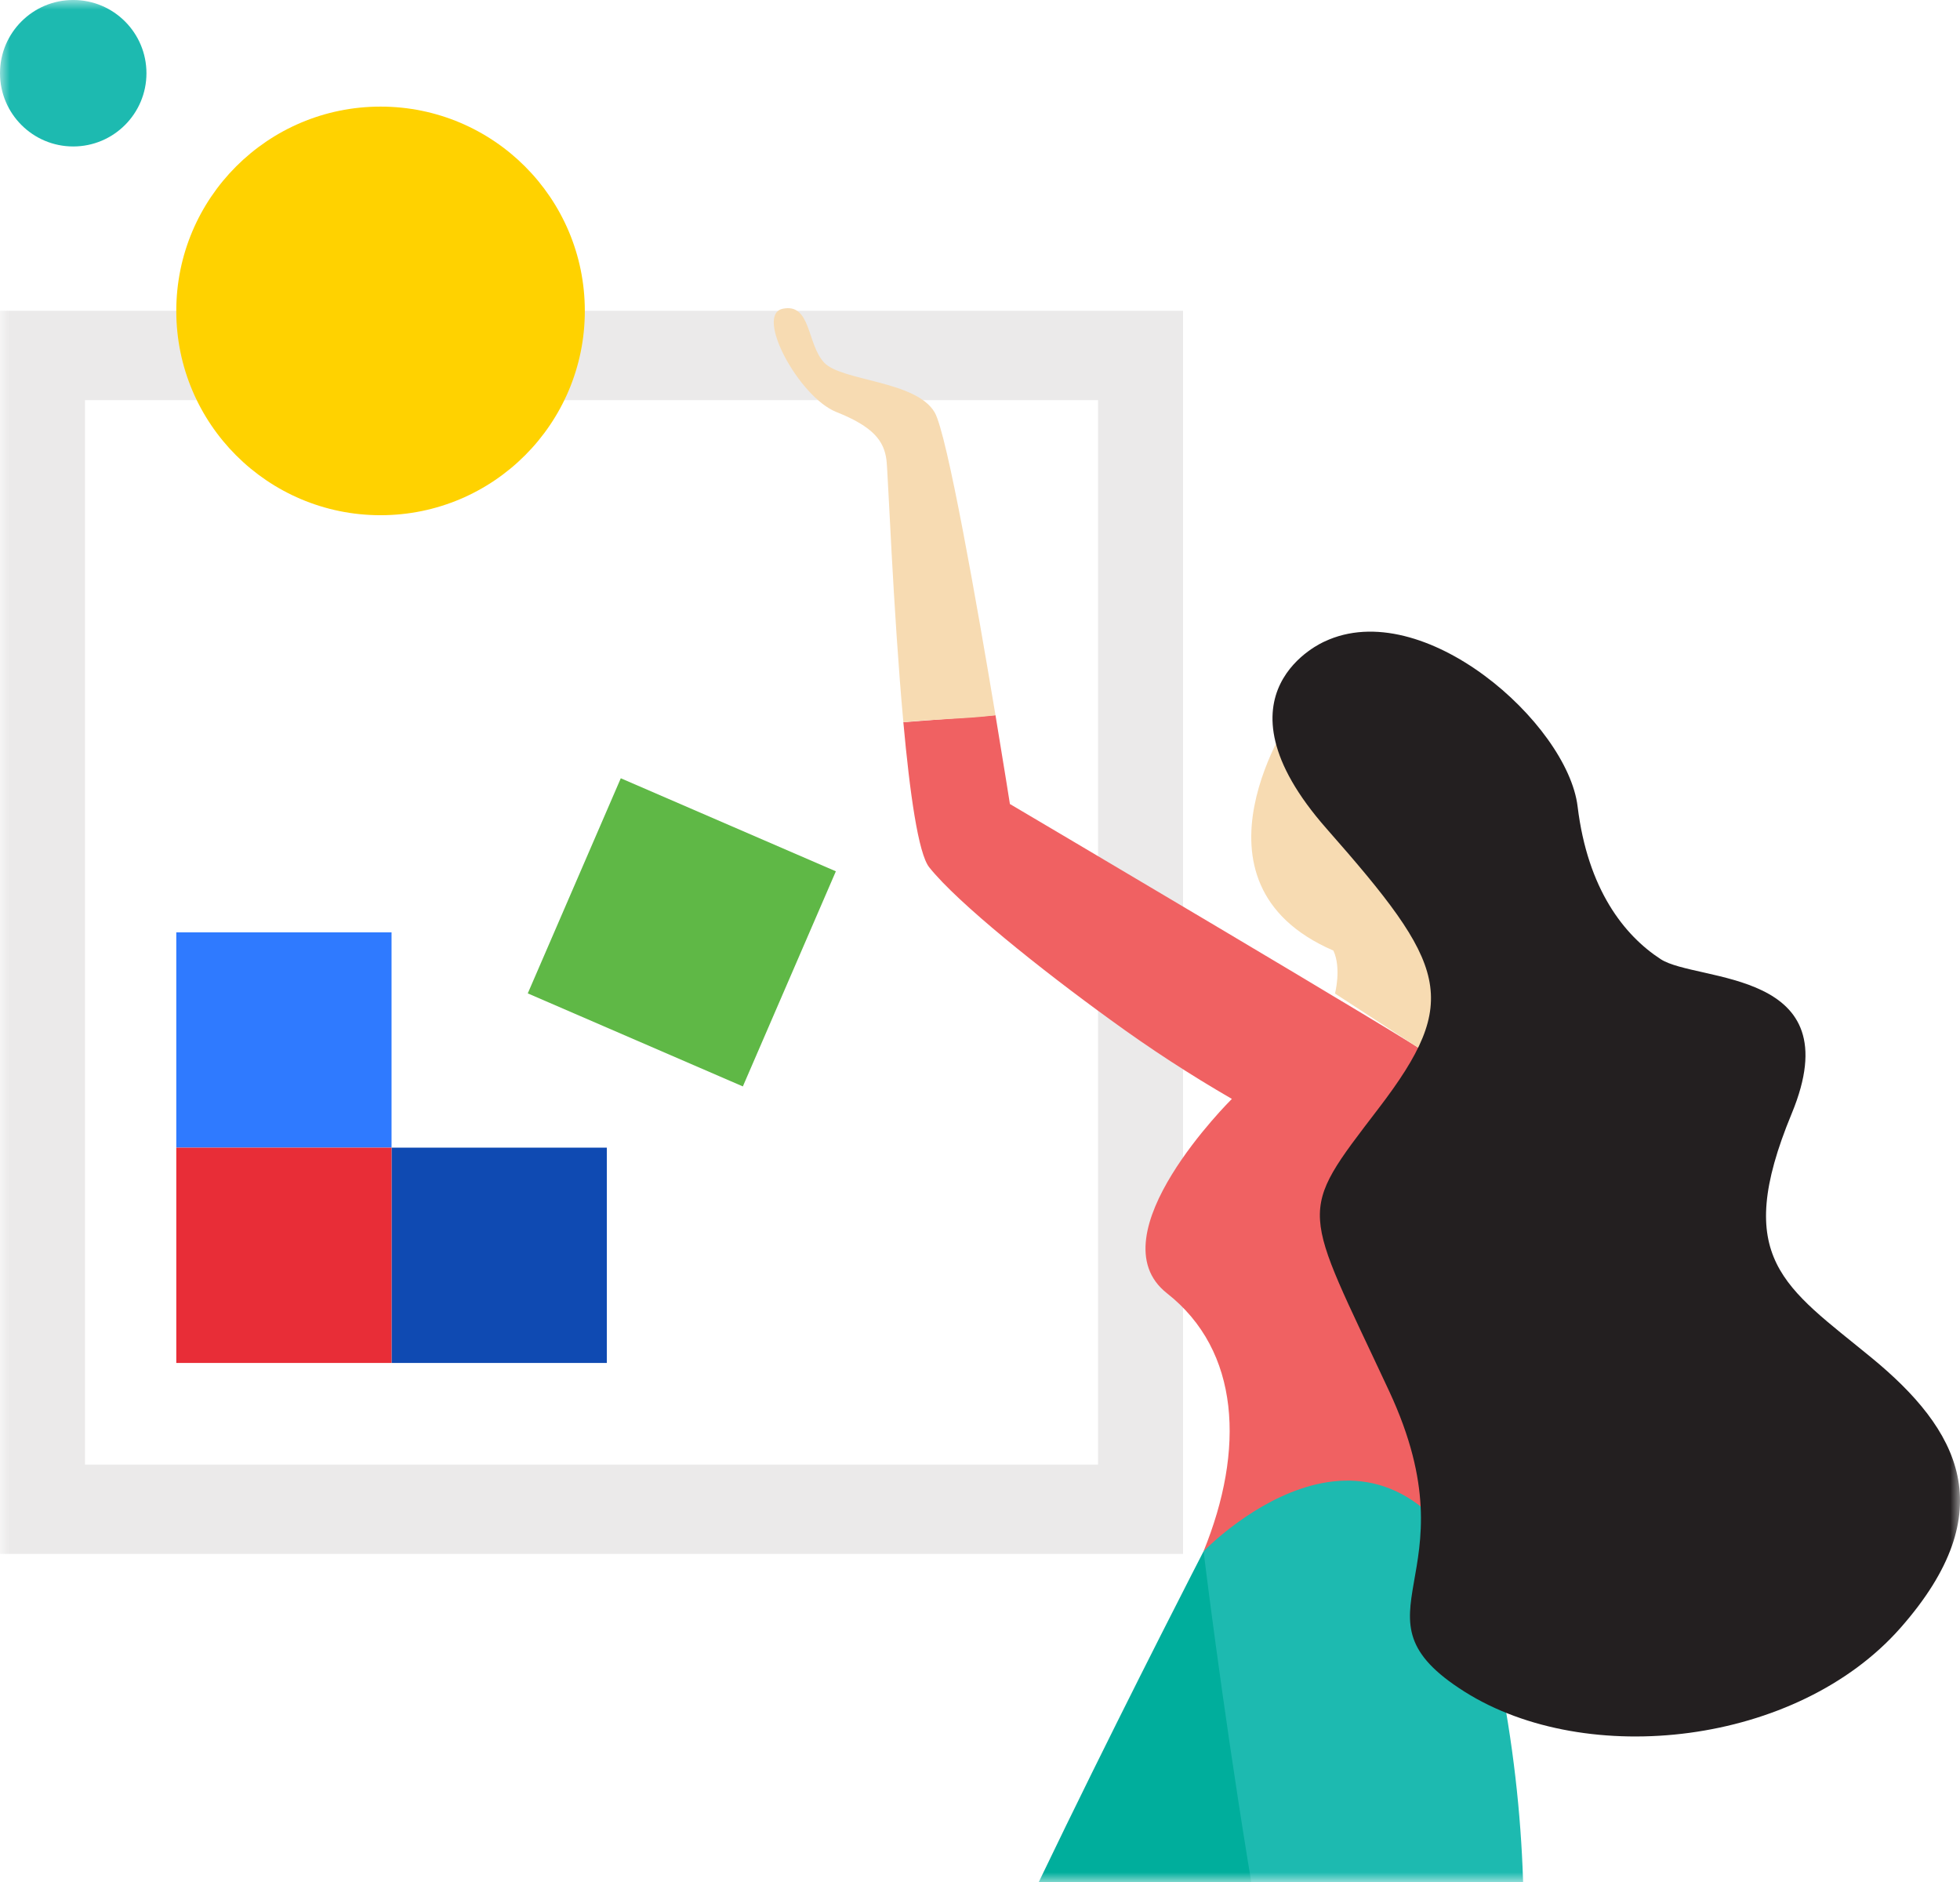 <svg width="100" height="96" viewBox="0 0 100 96" fill="none" xmlns="http://www.w3.org/2000/svg">
<mask id="mask0_157_28" style="mask-type:alpha" maskUnits="userSpaceOnUse" x="0" y="0" width="100" height="96">
<rect width="100" height="96" fill="#C4C4C4"/>
</mask>
<g mask="url(#mask0_157_28)">
<path d="M0 15.853V79.265H60.361V15.853H0ZM56.023 74.708H4.338V20.409H56.023V74.708Z" fill="#EBEAEA"/>
<path d="M72.969 53.844C72.704 53.516 51.526 41.012 51.526 41.012C51.526 41.012 51.227 39.113 50.79 36.482L46.089 36.839C46.417 40.439 46.85 43.538 47.409 44.24C48.861 46.065 53.164 49.496 56.67 52.03C58.658 53.48 60.721 54.824 62.851 56.055C62.851 56.055 55.795 63.028 59.539 65.969C63.284 68.91 63.512 73.962 61.406 79.129C67.989 82.536 75.332 80.527 75.332 80.527C75.332 80.527 81.115 63.926 72.969 53.844Z" fill="#F06162"/>
<path d="M61.407 79.131C61.407 79.131 47.466 106.14 47.242 109.766C47.019 113.393 54.037 137.953 56.493 140.937L60.371 140.193C60.371 140.193 61.709 120.569 55.175 113.801C64.571 100.235 76.255 92.824 61.407 79.131Z" fill="#00AE9C"/>
<path d="M61.407 79.131C61.407 79.131 64.969 108.61 68.647 116.286C72.326 123.961 85.487 135.802 85.487 135.802L87.615 132.534C87.615 132.534 85.284 120.77 75.699 114.339C76.812 109.154 79.865 96.934 75.333 80.529C70.019 70.154 61.407 79.131 61.407 79.131Z" fill="#1DBAB0"/>
<path d="M65.999 36.354C65.999 36.354 59.985 45.011 68.03 48.489C68.45 49.391 68.112 50.68 68.112 50.68L74.558 54.877C74.558 54.877 79.696 43.512 65.999 36.354Z" fill="#F7DBB2"/>
<path d="M67.574 32.726C67.574 32.726 61.538 35.292 67.682 42.27C73.827 49.247 74.577 50.992 70.341 56.532C66.105 62.072 66.418 61.397 70.876 70.963C75.334 80.529 68.486 82.358 74.725 86.294C80.963 90.23 91.677 89.033 96.959 83.043C102.241 77.053 99.919 72.9 95.495 69.265C91.072 65.631 88.339 64.228 91.414 56.801C94.49 49.373 86.579 50.131 84.725 48.924C82.872 47.717 81.004 45.37 80.49 41.138C79.976 36.906 72.606 30.346 67.574 32.726Z" fill="#231F20"/>
<path d="M50.79 36.484C49.863 30.928 48.324 22.123 47.686 21.034C46.733 19.407 42.934 19.448 42.047 18.495C41.159 17.541 41.388 15.45 39.937 15.749C38.485 16.049 40.77 20.262 42.668 21.015C44.566 21.769 45.1 22.494 45.227 23.457C45.306 24.05 45.564 31.087 46.09 36.84C47.703 36.667 49.367 36.674 50.79 36.484Z" fill="#F7DBB2"/>
<path d="M42.646 44.445L31.673 39.699L26.927 50.672L37.901 55.418L42.646 44.445Z" fill="#5FB846"/>
<path d="M30.96 58.541H19.977V69.524H30.96V58.541Z" fill="#0F4AB2"/>
<path d="M19.977 47.559H8.994V58.541H19.977V47.559Z" fill="#2F7AFF"/>
<path d="M19.977 58.541H8.994V69.524H19.977V58.541Z" fill="#E82D37"/>
<path d="M3.736 7.471C5.799 7.471 7.472 5.798 7.472 3.735C7.472 1.672 5.799 -0.001 3.736 -0.001C1.673 -0.001 0 1.672 0 3.735C0 5.798 1.673 7.471 3.736 7.471Z" fill="#1DBAB0"/>
<path d="M19.416 26.281C25.172 26.281 29.838 21.615 29.838 15.859C29.838 10.104 25.172 5.438 19.416 5.438C13.66 5.438 8.994 10.104 8.994 15.859C8.994 21.615 13.66 26.281 19.416 26.281Z" fill="#FFD200"/>
</g>
</svg>
